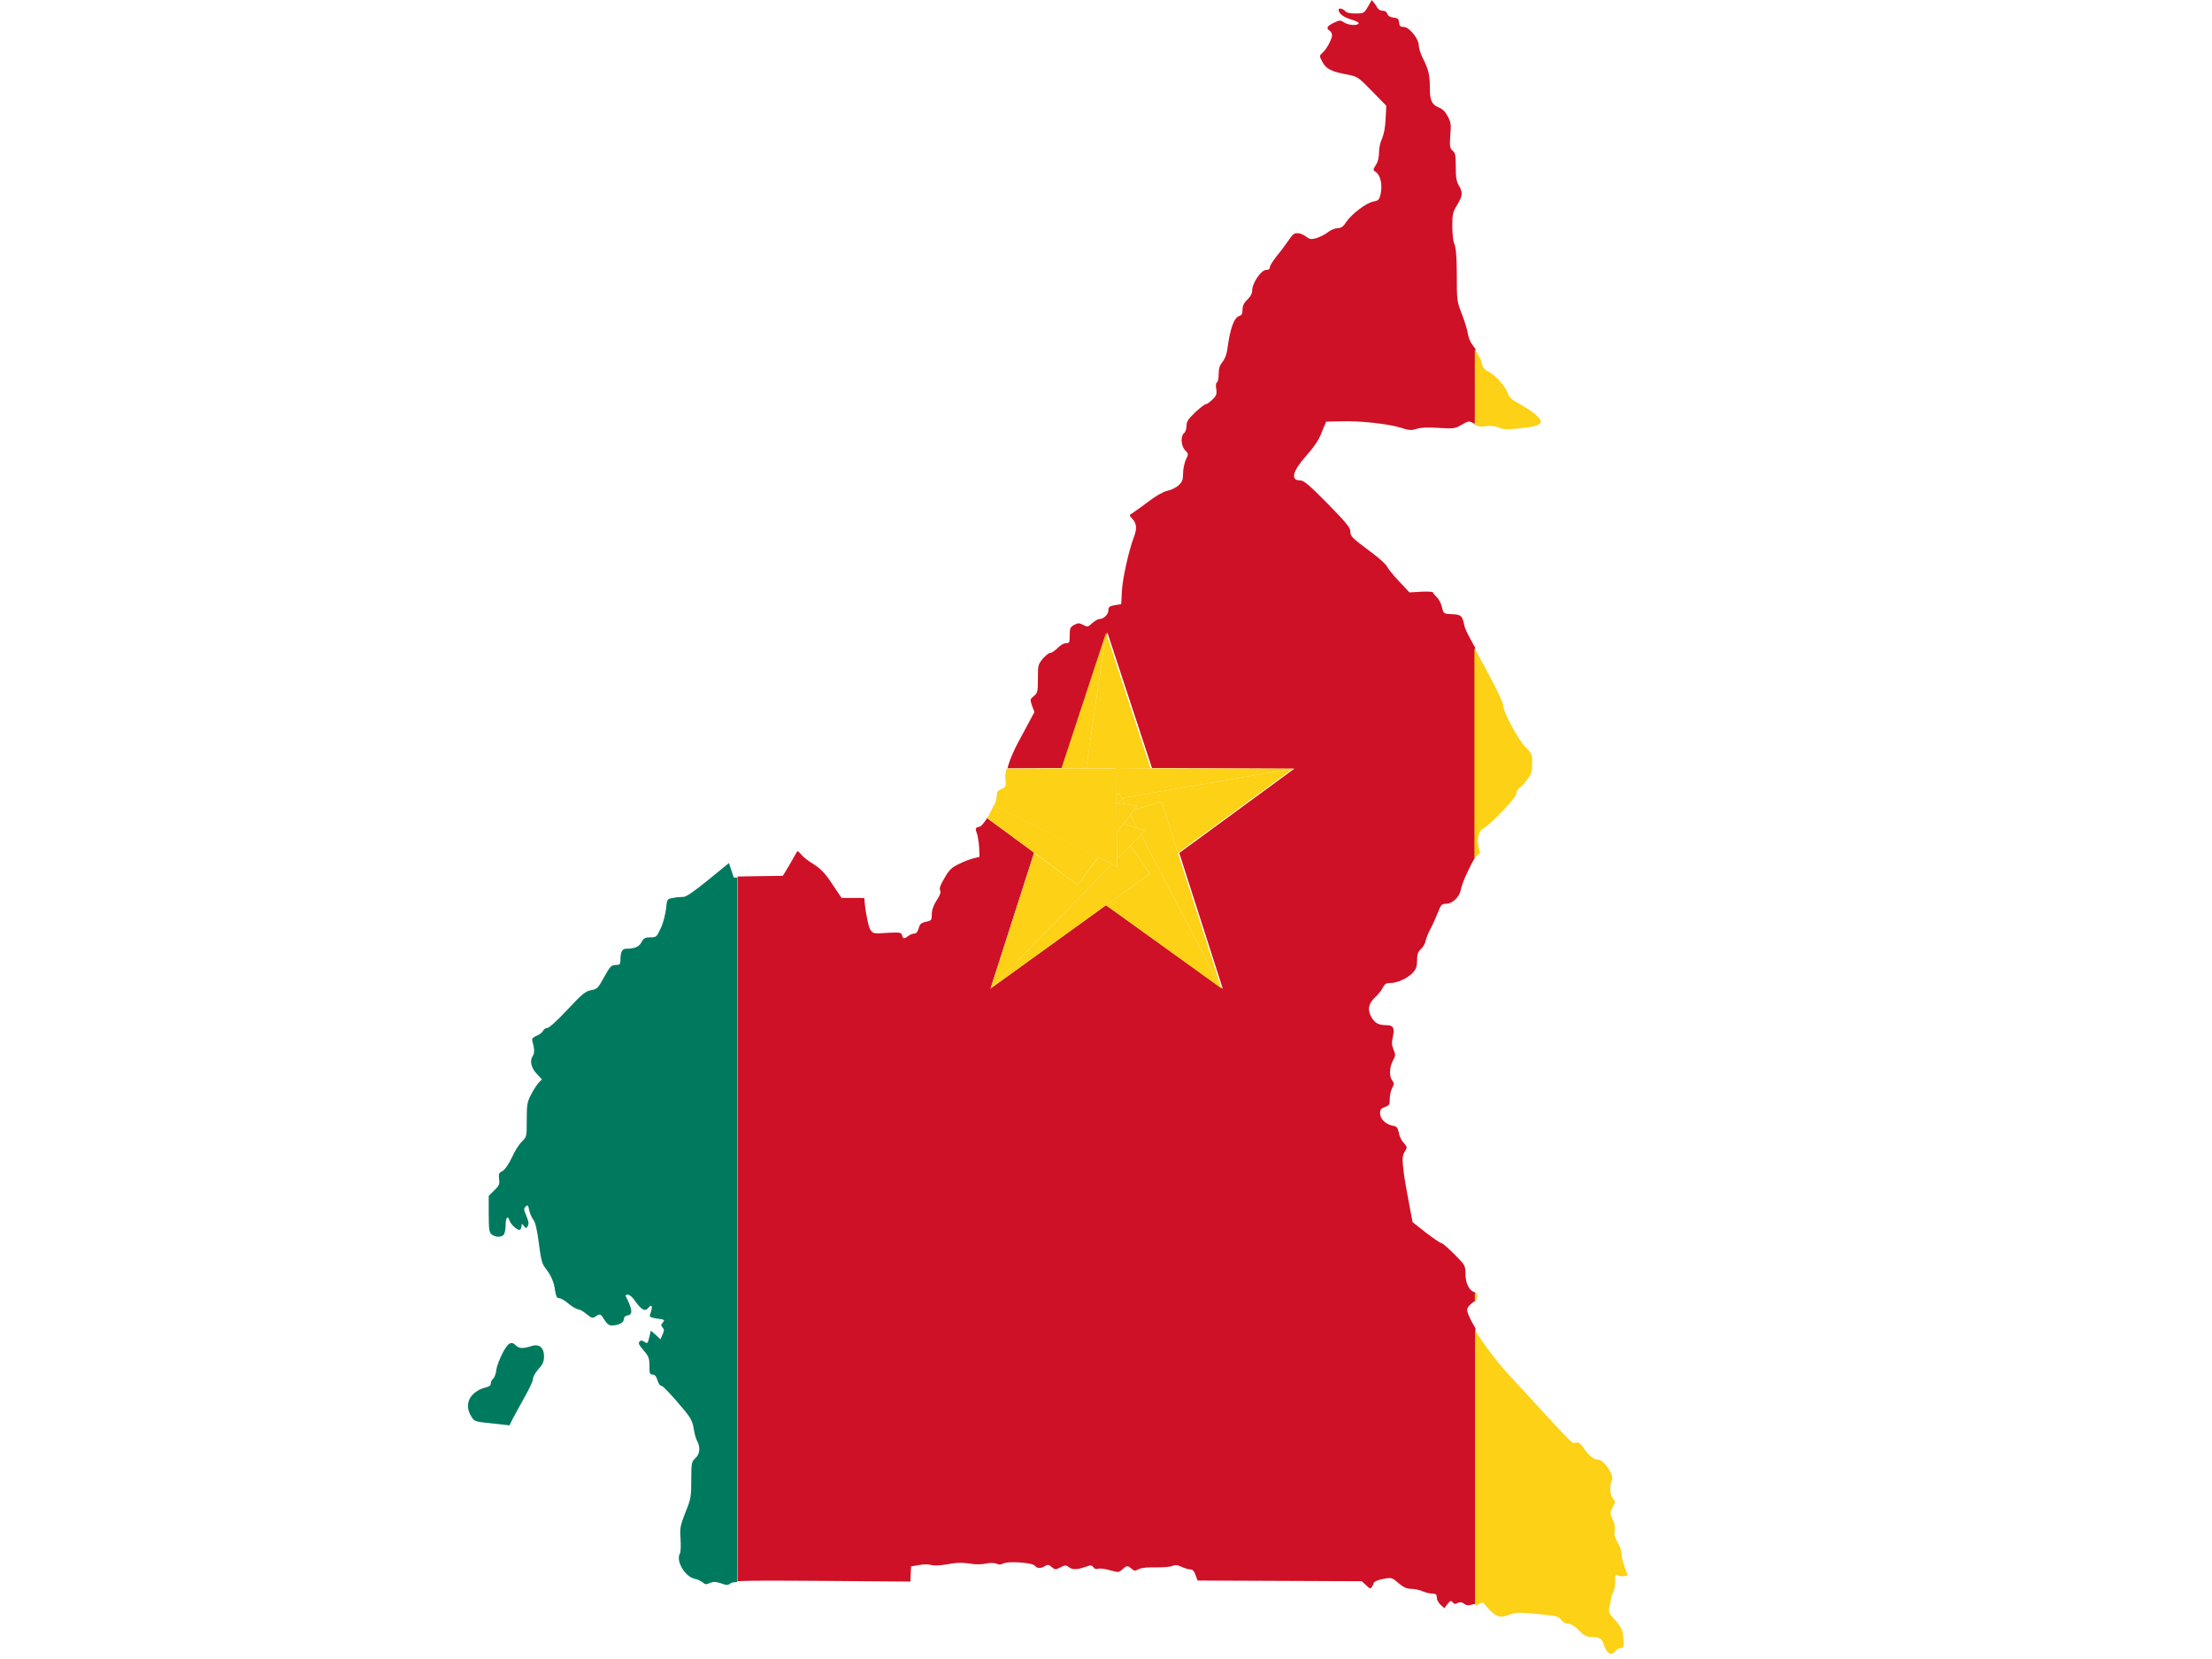 <?xml version="1.0" encoding="utf-8"?>
<!-- Generator: Adobe Illustrator 17.1.0, SVG Export Plug-In . SVG Version: 6.00 Build 0)  -->
<!DOCTYPE svg PUBLIC "-//W3C//DTD SVG 1.1//EN" "http://www.w3.org/Graphics/SVG/1.1/DTD/svg11.dtd">
<svg version="1.1" id="flag-icon-css-cm" xmlns="http://www.w3.org/2000/svg" xmlns:xlink="http://www.w3.org/1999/xlink" x="0px"
	 y="0px" viewBox="0 0 640 480" enable-background="new 0 0 640 480" xml:space="preserve">
<g>
	<path fill="#007A5E" d="M212.3,253.9l-0.7-2.1l-0.7-2.1l-6,4.9c-4.3,3.5-6.4,4.9-7.2,4.9c-0.7,0-2,0.1-3,0.3
		c-1.7,0.3-1.7,0.3-2,3.2c-0.2,1.5-0.8,4.1-1.5,5.5c-1.2,2.6-1.3,2.7-3,2.7c-1.5,0-2,0.2-2.6,1.4c-0.7,1.4-2.1,1.9-4.5,1.9
		c-1.1,0-1.6,1-1.6,3.4c0,1.1-0.2,1.3-1.4,1.3c-1.2,0-1.6,0.4-3.3,3.5c-1.8,3.3-2.1,3.5-3.8,3.8c-1.6,0.3-2.5,1-6.8,5.6
		c-2.9,3.1-5.3,5.3-5.8,5.3c-0.5,0-1.1,0.4-1.3,0.9c-0.3,0.5-1.1,1.1-1.9,1.4c-0.9,0.4-1.4,0.8-1.2,1.4c0.7,2.5,0.7,3.6,0.1,4.5
		c-0.9,1.3-0.4,3.5,1.3,5.2l1.4,1.5l-1,1c-0.5,0.6-1.5,2.1-2.2,3.5c-1.1,2.1-1.2,3-1.2,7.3c0,4.8,0,4.8-1.4,6.2
		c-0.8,0.7-2.1,2.8-2.9,4.6c-1,2.1-2,3.5-2.7,3.9c-1,0.5-1.2,0.8-1,2.3c0.2,1.5,0,2-1.4,3.3l-1.6,1.6l0,5.3c0,4.6,0.2,5.4,0.9,5.9
		c1.1,0.8,2.7,0.8,3.4,0.1c0.3-0.3,0.6-1.6,0.6-2.8c0-2.2,0.6-3,1.1-1.4c0.4,1.3,2.5,3,3,2.7c0.3-0.1,0.5-0.7,0.5-1.1
		c0-0.7,0.1-0.7,0.7,0c0.6,0.8,0.7,0.8,1.1,0c0.4-0.7,0.2-1.4-0.4-2.9c-0.8-1.8-0.8-2.1-0.2-2.7c0.6-0.6,0.7-0.5,1,1
		c0.2,0.9,0.7,2.1,1.2,2.8c0.6,0.7,1.1,2.9,1.6,6.8c0.6,4.6,0.9,6,1.9,7.2c1.7,2.2,2.5,4.1,2.8,6.5c0.3,1.7,0.5,2.2,1.2,2.2
		c0.4,0,1.7,0.7,2.7,1.6c1.1,0.9,2.3,1.6,2.7,1.6s1.6,0.6,2.5,1.4c1.5,1.2,1.8,1.3,2.6,0.7c1.3-0.9,1.5-0.8,2.6,1
		c0.7,1.1,1.3,1.6,2.1,1.6c1.9,0,3.5-0.8,3.5-1.8c0-0.6,0.4-1,1-1.1c1.7-0.2,1.5-1.7-0.5-5.7c-0.1-0.2,0.2-0.3,0.7-0.3
		c0.5,0,1.4,0.8,2.1,1.9c1.7,2.4,2.8,3,3.6,2.1c1.3-1.6,1.6-0.7,0.6,2c-0.1,0.4,0.6,0.7,2.1,0.9c2.2,0.3,2.3,0.4,1.7,1.1
		c-0.6,0.7-0.6,0.9-0.1,1.5c0.5,0.5,0.5,0.9,0,2l-0.6,1.4l-1.4-1.3l-1.4-1.2l-0.3,1.3c-0.6,2.5-0.6,2.6-1.6,1.9
		c-0.7-0.4-1-0.5-1.4,0c-0.4,0.4-0.1,1,1.2,2.5c1.5,1.7,1.7,2.3,1.7,4.5c0,2.1,0.1,2.5,0.9,2.5c0.6,0,1.1,0.5,1.4,1.6
		c0.3,0.9,0.7,1.6,1,1.6c0.6,0,3.2,2.8,6.7,7c2,2.4,2.5,3.5,2.8,5.4c0.2,1.3,0.6,2.9,1,3.6c1,1.9,0.8,3.8-0.5,5
		c-1.1,1-1.2,1.4-1.2,6.3c0,4.9-0.1,5.5-1.7,9.4c-1.5,3.9-1.6,4.4-1.4,7.6c0.1,2,0.1,3.8-0.2,4.3c-1.2,2.2,1.5,6.7,4.3,7.3
		c0.8,0.1,1.8,0.7,2.3,1c0.7,0.7,1,0.7,2.1,0.2c1-0.4,1.7-0.4,3.2,0.1c1.6,0.6,2,0.6,2.8,0c0.2-0.2,0.7-0.3,1.9-0.4V253.9
		L212.3,253.9z"/>
	<path fill="#007A5E" d="M144.8,412.1l2.6,0.3l1-2c0.6-1.1,2.1-3.9,3.4-6.2s2.4-4.6,2.4-5.2c0-0.6,0.7-1.9,1.6-2.9
		c1.3-1.4,1.6-2.2,1.6-3.7c0-2.6-1.5-3.7-3.8-2.9c-2.1,0.7-3.5,0.7-4.3-0.2c-1.4-1.4-2.3-0.8-3.9,2.2c-0.8,1.6-1.7,3.8-1.8,4.9
		c-0.1,1.1-0.6,2.2-0.9,2.5c-0.4,0.3-0.7,0.9-0.7,1.4c0,0.6-0.5,0.9-1.7,1.2c-1,0.2-2.4,0.9-3.3,1.8c-1.9,1.7-2.1,4.3-0.6,6.6
		C137.4,411.4,137.1,411.3,144.8,412.1z"/>
	<path fill="#CE1126" d="M392.2,3.9c-1.6,0-2.6-0.2-3-0.7c-0.6-0.7-1.9-1-1.9-0.4c0,1.1,1.3,2.1,3.5,2.8c1.4,0.4,2.5,0.9,2.3,1.2
		c-0.5,0.7-2.9,0.5-4.2-0.3c-1-0.7-1.3-0.7-2.8,0c-2.1,1-2.5,1.6-1.5,2.3c0.5,0.3,0.8,0.9,0.8,1.4c0,1.1-1.6,4.1-2.8,5.1
		c-0.9,0.8-0.9,0.9,0,2.6c1,2,2.7,2.9,7.4,3.7c2.8,0.6,3,0.7,7,4.8l4.1,4.2l-0.2,3.8c-0.1,2.5-0.5,4.4-1,5.6c-0.5,1-0.9,2.7-0.9,4
		c0,1.4-0.3,2.8-0.9,3.7c-0.9,1.4-0.9,1.5,0,2.1c1.3,0.9,1.9,3.6,1.4,6.1c-0.4,1.9-0.6,2.1-2.1,2.4c-2.1,0.4-6.2,3.5-7.8,5.8
		c-0.9,1.4-1.5,1.9-2.5,1.9c-0.7,0-2.1,0.5-2.9,1.2c-0.9,0.7-2.4,1.4-3.3,1.7c-1.5,0.4-1.9,0.4-3.1-0.5c-1.4-1-2.8-1.2-3.6-0.6
		c-0.3,0.2-1,1.2-1.7,2.2c-0.7,1-2.1,2.9-3.2,4.2c-1,1.3-1.9,2.7-1.9,3.1c0,0.6-0.4,0.8-1.1,0.8c-1.4,0-4,3.8-4,5.9
		c0,0.9-0.5,1.8-1.4,2.7c-1,0.9-1.4,1.8-1.4,2.9c0,1.1-0.2,1.6-0.9,1.8c-1.6,0.5-2.7,3.7-3.5,9.7c-0.2,1.4-0.7,2.8-1.4,3.6
		c-0.8,1-1.1,1.9-1.1,3.5c0,1.2-0.2,2.3-0.5,2.4c-0.3,0.2-0.4,1-0.2,1.9c0.2,1.4,0.1,1.9-1,3c-0.7,0.7-1.6,1.4-1.9,1.4
		c-0.4,0-1.8,1.1-3.2,2.4c-2.1,2-2.5,2.7-2.5,3.9c0,0.8-0.3,1.8-0.7,2.1c-1.1,0.9-0.9,3.7,0.3,5c1,1,1,1.1,0.2,2.7
		c-0.4,0.9-0.8,2.7-0.8,3.9c0,1.9-0.2,2.5-1.3,3.5c-0.7,0.7-2.2,1.4-3.3,1.6c-1.2,0.3-3.5,1.6-5.8,3.4c-2.1,1.6-4.2,3-4.6,3.3
		c-0.6,0.3-0.5,0.6,0.4,1.5c1.2,1.3,1.3,2.9,0.3,5.4c-1.4,3.7-3.2,11.7-3.4,15.4l-0.2,3.8l-1.9,0.3c-1.5,0.3-1.8,0.5-1.8,1.4
		c0,1.3-1.4,2.6-2.6,2.6c-0.5,0-1.4,0.6-2.1,1.2c-1.2,1.1-1.3,1.2-2.6,0.5c-1.2-0.6-1.5-0.6-2.6,0c-1.1,0.6-1.3,0.9-1.3,3
		c0,2.1-0.1,2.3-1.1,2.3c-0.6,0-1.7,0.6-2.4,1.4c-0.7,0.7-1.7,1.4-2.1,1.4c-0.5,0-1.4,0.8-2.2,1.7c-1.4,1.7-1.4,2-1.4,5.8
		c0,3.7-0.1,4.1-1.2,5c-1.1,0.9-1.1,1-0.5,2.8l0.7,1.8l-3,5.6c-2.8,5-4.2,8.2-4.8,10.7l16-0.1l12.9-39.2l12.9,39.2l41.2,0.2
		l-33.3,24.4l12.6,39.3L320,261.9L286.6,286l12.6-39.3l-13.6-10c-0.9,1.4-1.7,2.4-2.2,2.5c-1.2,0.2-1.3,0.5-0.7,2.1
		c0.2,0.6,0.5,2.3,0.6,3.9l0.1,2.7l-1.6,0.4c-0.9,0.2-2.8,0.9-4.2,1.6c-2.1,1-2.9,1.6-4.3,4.1c-1.2,2-1.6,3-1.3,3.6
		c0.3,0.5,0,1.4-1,2.9c-0.9,1.4-1.4,2.8-1.4,4c0,1.7-0.1,1.9-1.7,2.2c-1.4,0.3-1.8,0.7-2.1,1.9c-0.3,1-0.7,1.5-1.2,1.5
		c-0.5,0-1.3,0.3-1.8,0.7c-1.2,0.9-1.5,0.9-1.8-0.2c-0.2-0.8-0.6-0.9-4.3-0.7c-4,0.3-4.1,0.2-4.9-0.9c-0.6-0.8-1.7-7-1.7-9.1
		c0-0.1-1.4-0.1-3.3-0.1h-3.3l-2.7-4c-2.1-3.2-3.2-4.3-5.3-5.7c-1.5-0.9-3.2-2.2-3.7-2.9c-0.6-0.7-1.1-1.1-1.2-0.8
		c-0.1,0.2-1.1,1.9-2.1,3.7l-2,3.3l-7.1,0.1l-6,0.1v203.9c2.7-0.2,9.1-0.2,24.5-0.1l25.5,0.2l0.1-2.2l0.1-2.2l2.4-0.4
		c1.4-0.3,2.9-0.2,3.4,0c0.6,0.2,2.1,0.2,4-0.1c3.3-0.6,4.7-0.7,7.9-0.2c1.2,0.2,2.9,0.1,4-0.1c1.2-0.3,2.3-0.2,3,0
		c0.7,0.4,1.3,0.3,1.9,0c1.3-0.8,8.5-0.3,9.2,0.6c0.6,0.8,1.7,0.9,3,0.1c0.7-0.5,1.1-0.4,1.9,0.3c0.9,0.8,1.1,0.8,2.5,0.1
		c1.3-0.7,1.7-0.7,2.4-0.1c1.1,0.8,2.3,0.8,4.7,0c1.7-0.6,1.9-0.6,2.4,0c0.3,0.5,0.9,0.7,1.4,0.5c0.4-0.2,2,0,3.4,0.4
		c2.5,0.7,2.6,0.7,3.6-0.2c1.3-1.2,1.6-1.2,2.7-0.2c0.7,0.6,1,0.7,2.1,0.1c0.8-0.4,2.7-0.6,4.8-0.5c1.9,0,4.1-0.1,4.8-0.4
		c1-0.4,1.7-0.3,2.9,0.3c0.9,0.4,2,0.7,2.5,0.7c0.6,0,1.1,0.6,1.4,1.6l0.6,1.6l23.8,0.1l23.7,0.1l1.3,1.2c1,1,1.3,1,1.6,0.5
		c0.2-0.4,0.5-0.8,0.5-1c0-0.6,1.5-1.2,3.5-1.5c1.7-0.3,2.1-0.1,3.8,1.4c1.4,1.2,2.4,1.6,3.6,1.6c0.9,0,2.4,0.3,3.3,0.7
		c0.9,0.4,2.2,0.7,2.9,0.7c0.9,0,1.2,0.2,1.2,1.1c0,0.6,0.5,1.6,1.1,2.1l1.1,1l0.9-1.2c0.8-1,1-1.1,1.5-0.5c0.4,0.5,0.8,0.6,1.4,0.2
		c0.7-0.3,1.2-0.3,1.9,0.2c0.8,0.6,1.3,0.6,3.3,0l0,0v-79.7c-1.5-2.5-2.4-4.4-2.4-5.4c0-0.7,1.2-1.9,2.4-2.5v-2.4
		c-0.1,0-0.1,0-0.2-0.1c-1.6-0.4-2.7-2.6-2.7-5.4c0-2.3-0.1-2.5-3.2-5.6c-1.8-1.8-3.5-3.3-3.9-3.3c-0.3,0-2.3-1.4-4.4-3l-3.8-3
		l-1-5.3c-1.5-8-1.5-8.4-1.8-11.3c-0.2-2,0-3,0.6-3.9c0.7-1.1,0.7-1.2-0.4-2.5c-0.7-0.7-1.3-2.1-1.4-3c-0.3-1.4-0.6-1.7-1.8-1.9
		c-2.1-0.5-3.6-2-3.6-3.6c0-1.1,0.3-1.4,1.4-1.8c1.3-0.5,1.4-0.7,1.4-2.3c0-1,0.3-2.5,0.7-3.2c0.6-1.2,0.6-1.4,0-2.2
		c-0.9-1.2-0.8-3.8,0.2-5.7c0.8-1.4,0.8-1.8,0.2-3.2c-0.5-1.2-0.6-2.1-0.2-3.7c0.6-2.7,0.1-3.4-2.1-3.4c-2.1,0-3.2-0.7-4.1-2.3
		c-1.2-2.2-0.9-3.8,1-5.7c0.9-0.8,2-2.1,2.3-2.9c0.6-1.1,1-1.3,2.3-1.3c1.9,0,5-1.4,6.5-3.1c0.8-0.9,1.1-1.7,1.1-3.4
		s0.2-2.4,1.1-3.3c0.7-0.6,1.3-1.7,1.4-2.5c0.2-0.8,0.8-2.3,1.4-3.4c0.6-1.1,1.5-3.1,2.1-4.6c0.9-2.3,1.1-2.6,2.3-2.6
		c2,0,4-2,4.4-4.2c0.3-1.8,2.6-6.8,4.1-9.2v-60.8c-0.3-0.5-0.6-0.9-0.8-1.4c-1.1-1.9-2.2-4.1-2.3-4.9c-0.6-2.8-0.9-3.2-3.6-3.3
		c-2.4-0.1-2.4-0.1-2.9-2c-0.2-1-0.9-2.4-1.5-2.9c-0.6-0.6-1.1-1.2-1.1-1.4c0-0.2-1.5-0.3-3.4-0.2l-3.4,0.2l-3.1-3.3
		c-1.7-1.8-3.2-3.7-3.4-4.2c-0.2-0.5-2.1-2.3-4.4-4c-5.9-4.4-6.2-4.7-6.2-6.2c0-1-1.3-2.6-6.6-8c-5.4-5.5-6.9-6.7-7.9-6.7
		c-2.9,0-2.3-2.6,1.8-7.2c2.2-2.5,3.6-4.5,4.4-6.7l1.3-3.1l4.1-0.1c5.5-0.2,13.7,0.7,17.3,1.8c2.5,0.8,3.2,0.9,4.7,0.4
		c1.2-0.4,3.2-0.5,6.4-0.3c4.4,0.3,4.8,0.2,6.7-0.9s2.1-1.2,3.5-0.4c0.2,0.1,0.4,0.2,0.5,0.2v-21.8c0,0,0-0.1-0.1-0.1
		c-1.2-1.4-1.9-2.8-2.1-4.3c-0.2-1.2-1-3.8-1.8-5.8c-1.4-3.6-1.4-4-1.4-11.4c0-5.1-0.3-8-0.7-8.7c-0.3-0.6-0.6-2.7-0.6-5
		c0-3.6,0.1-4.2,1.4-6.3c1.6-2.7,1.7-3.6,0.5-5.6c-0.7-1.2-0.9-2.3-0.9-5.4c0-3.3-0.1-4-0.9-4.7c-0.8-0.7-0.9-1.2-0.7-4.4
		c0.3-3.1,0.2-3.8-0.7-5.5c-0.7-1.3-1.5-2.2-2.6-2.6c-2.1-0.9-2.6-2-2.6-5.8c0-3.6-0.4-5.3-2.1-8.6c-0.6-1.2-1.1-2.8-1.1-3.5
		c0-2-2.7-5.3-4.3-5.4c-1,0-1.3-0.2-1.4-1.3c-0.1-1-0.4-1.3-1.6-1.4c-1-0.1-1.6-0.5-1.8-1.1c-0.2-0.6-0.7-0.9-1.4-0.9
		c-0.8,0-1.4-0.5-2-1.7L396.9,0l-1.1,1.9C394.7,3.8,394.6,3.9,392.2,3.9z"/>
	<path fill="#FCD116" d="M427.7,247.2c0.6-0.2,0.6-0.6,0.2-1.8c-0.7-2.2-0.1-5,1.1-5.6c2-1,9.7-9,9.7-10.1c0-0.6,0.4-1.3,0.9-1.7
		c0.6-0.4,1.6-1.5,2.3-2.5c1.2-1.5,1.4-2.2,1.4-4.6c0-2.7-0.1-2.9-1.9-4.7c-2.1-2.1-6.5-10.2-6.5-12.2c0-1.1-4.6-10-8.3-16.4v60.8
		C427.1,247.8,427.5,247.3,427.7,247.2z"/>
	<path fill="#FCD116" d="M429.9,123.3c1.4-0.2,2.7,0,3.8,0.4c1.4,0.6,2.4,0.6,6.3,0.2c6.2-0.7,7-1.4,4.4-3.9c-0.8-0.7-2.9-2.1-4.5-3
		c-2.4-1.3-3.2-2-3.6-3.1c-0.7-2.1-3.5-5.2-5.5-6.3c-1.4-0.7-1.8-1.3-2.1-2.6c-0.1-1-1.1-2.6-2-3.8V123
		C427.6,123.4,428.5,123.5,429.9,123.3z"/>
	<path fill="#FCD116" d="M429,463.6l1.7,1.9c2.2,2.4,3.4,2.7,6,1.7c1.5-0.6,2.8-0.7,5-0.5c1.6,0.1,4.3,0.4,6.1,0.6
		c2.7,0.3,3.3,0.5,3.9,1.4c0.5,0.7,1.2,1.1,2,1.1c0.8,0,1.9,0.6,3.1,1.9c1.4,1.4,2.2,1.9,3.3,1.9c2.7,0,3.5,0.5,4,2.4
		c0.7,2.3,2.1,3.2,3.1,1.9c0.4-0.6,1.1-1,1.7-1.1c0.9-0.1,1-0.4,0.8-2.5c-0.2-2.8-0.5-3.4-2.7-5.9c-1.4-1.5-1.6-2.1-1.4-3.1
		c0.2-0.7,0.4-1.8,0.5-2.5c0-0.7,0.4-1.7,0.7-2.2s0.5-1.9,0.5-3.1c0-1.9,0.1-2.1,0.8-1.7c0.5,0.3,1.3,0.3,1.9,0.2l1-0.2l-0.9-2.3
		c-0.5-1.3-0.9-3-0.9-3.8c0-0.8-0.5-2.4-1.2-3.5c-0.8-1.4-1.1-2.4-0.8-3.4c0.1-0.9,0-2.1-0.6-3.2c-0.8-1.8-0.8-1.9,0-3.5
		c0.8-1.5,0.8-1.6,0.1-2.5c-0.9-1-1.1-3.9-0.3-5.3c0.7-1.4-2.3-6-4.1-6c-1.2,0-2.9-1.4-4.5-3.9c-0.5-0.7-1.2-1.2-1.5-1
		c-0.4,0.1-0.9,0.1-1.3,0c-0.4-0.1-3.6-3.5-7.1-7.3c-3.6-3.9-8.2-9-10.3-11.2c-4.1-4.3-8.2-9.8-10.8-14v79.7L429,463.6z"/>
	<path fill="#FCD116" d="M426.9,376.6c0,0,0.2-0.5,0.4-1.1c0.3-0.8,0.1-1.1-0.6-1.3v2.4C426.8,376.7,426.8,376.6,426.9,376.6z"/>
	<polygon fill="#FCD116" points="320,183.1 307.1,222.3 314.3,222.2 	"/>
	<polygon fill="#FCD116" points="317.2,222.2 317.2,222.2 320,222.2 322.8,222.2 322.8,222.2 332.9,222.3 320,183.1 314.3,222.2 	
		"/>
	<polygon fill="#FCD116" points="322.8,222.2 322.9,230.5 323.7,229.4 324.5,230.9 374.1,222.4 332.9,222.3 	"/>
	<polygon fill="#FCD116" points="317.2,222.2 320,222.2 317.2,222.2 	"/>
	<polygon fill="#FCD116" points="324.5,230.9 325.4,232.6 328.9,233.2 328.1,234.3 336.1,231.9 340.8,246.8 374.1,222.4 	"/>
	<polygon fill="#FCD116" points="336.1,231.9 328.1,234.3 327,235.7 329.1,239.6 331.2,240.3 330.1,241.5 353.4,286 340.8,246.8 	
		"/>
	<polygon fill="#FCD116" points="324.5,230.9 323.7,229.4 322.9,230.5 322.9,232.2 325.4,232.6 	"/>
	<polygon fill="#FCD116" points="330.1,241.5 327,244.6 332.7,252.8 320,261.9 353.4,286 	"/>
	<polygon fill="#FCD116" points="329.1,239.6 327,235.7 325.1,238.4 	"/>
	<polygon fill="#FCD116" points="332.7,252.8 327,244.6 323.2,248.5 323.2,250.8 321.7,250 286.6,286 320,261.9 	"/>
	<polygon fill="#FCD116" points="321.7,250 317.8,248.1 311.8,256 299.2,246.8 286.6,286 	"/>
	<polygon fill="#FCD116" points="327,244.6 330.1,241.5 331.2,240.3 329.1,239.6 325.1,238.4 323.1,241 323.2,248.5 	"/>
	<path fill="#FCD116" d="M311.8,256l6-8l-30.3-15c-0.5,1.2-1.2,2.6-1.9,3.7l13.6,10L311.8,256z"/>
	<polygon fill="#FCD116" points="325.1,238.4 327,235.7 328.1,234.3 328.9,233.2 325.4,232.6 322.9,232.2 323.1,241 	"/>
	<path fill="#FCD116" d="M317.8,248.1l3.9,1.9l1.5,0.8l0-2.3l-0.1-7.5l-0.1-8.8l0-1.6l-0.1-8.3l0,0l-2.8,0l-2.8,0l-2.9,0l-7.2,0
		l-16,0.1c-0.3,1.2-0.4,2.2-0.3,3.1c0.2,2.1,0.1,2.2-1.2,2.8c-1,0.4-1.3,0.8-1.3,2c0,0.6-0.3,1.7-0.8,2.8L317.8,248.1z"/>
</g>
</svg>
